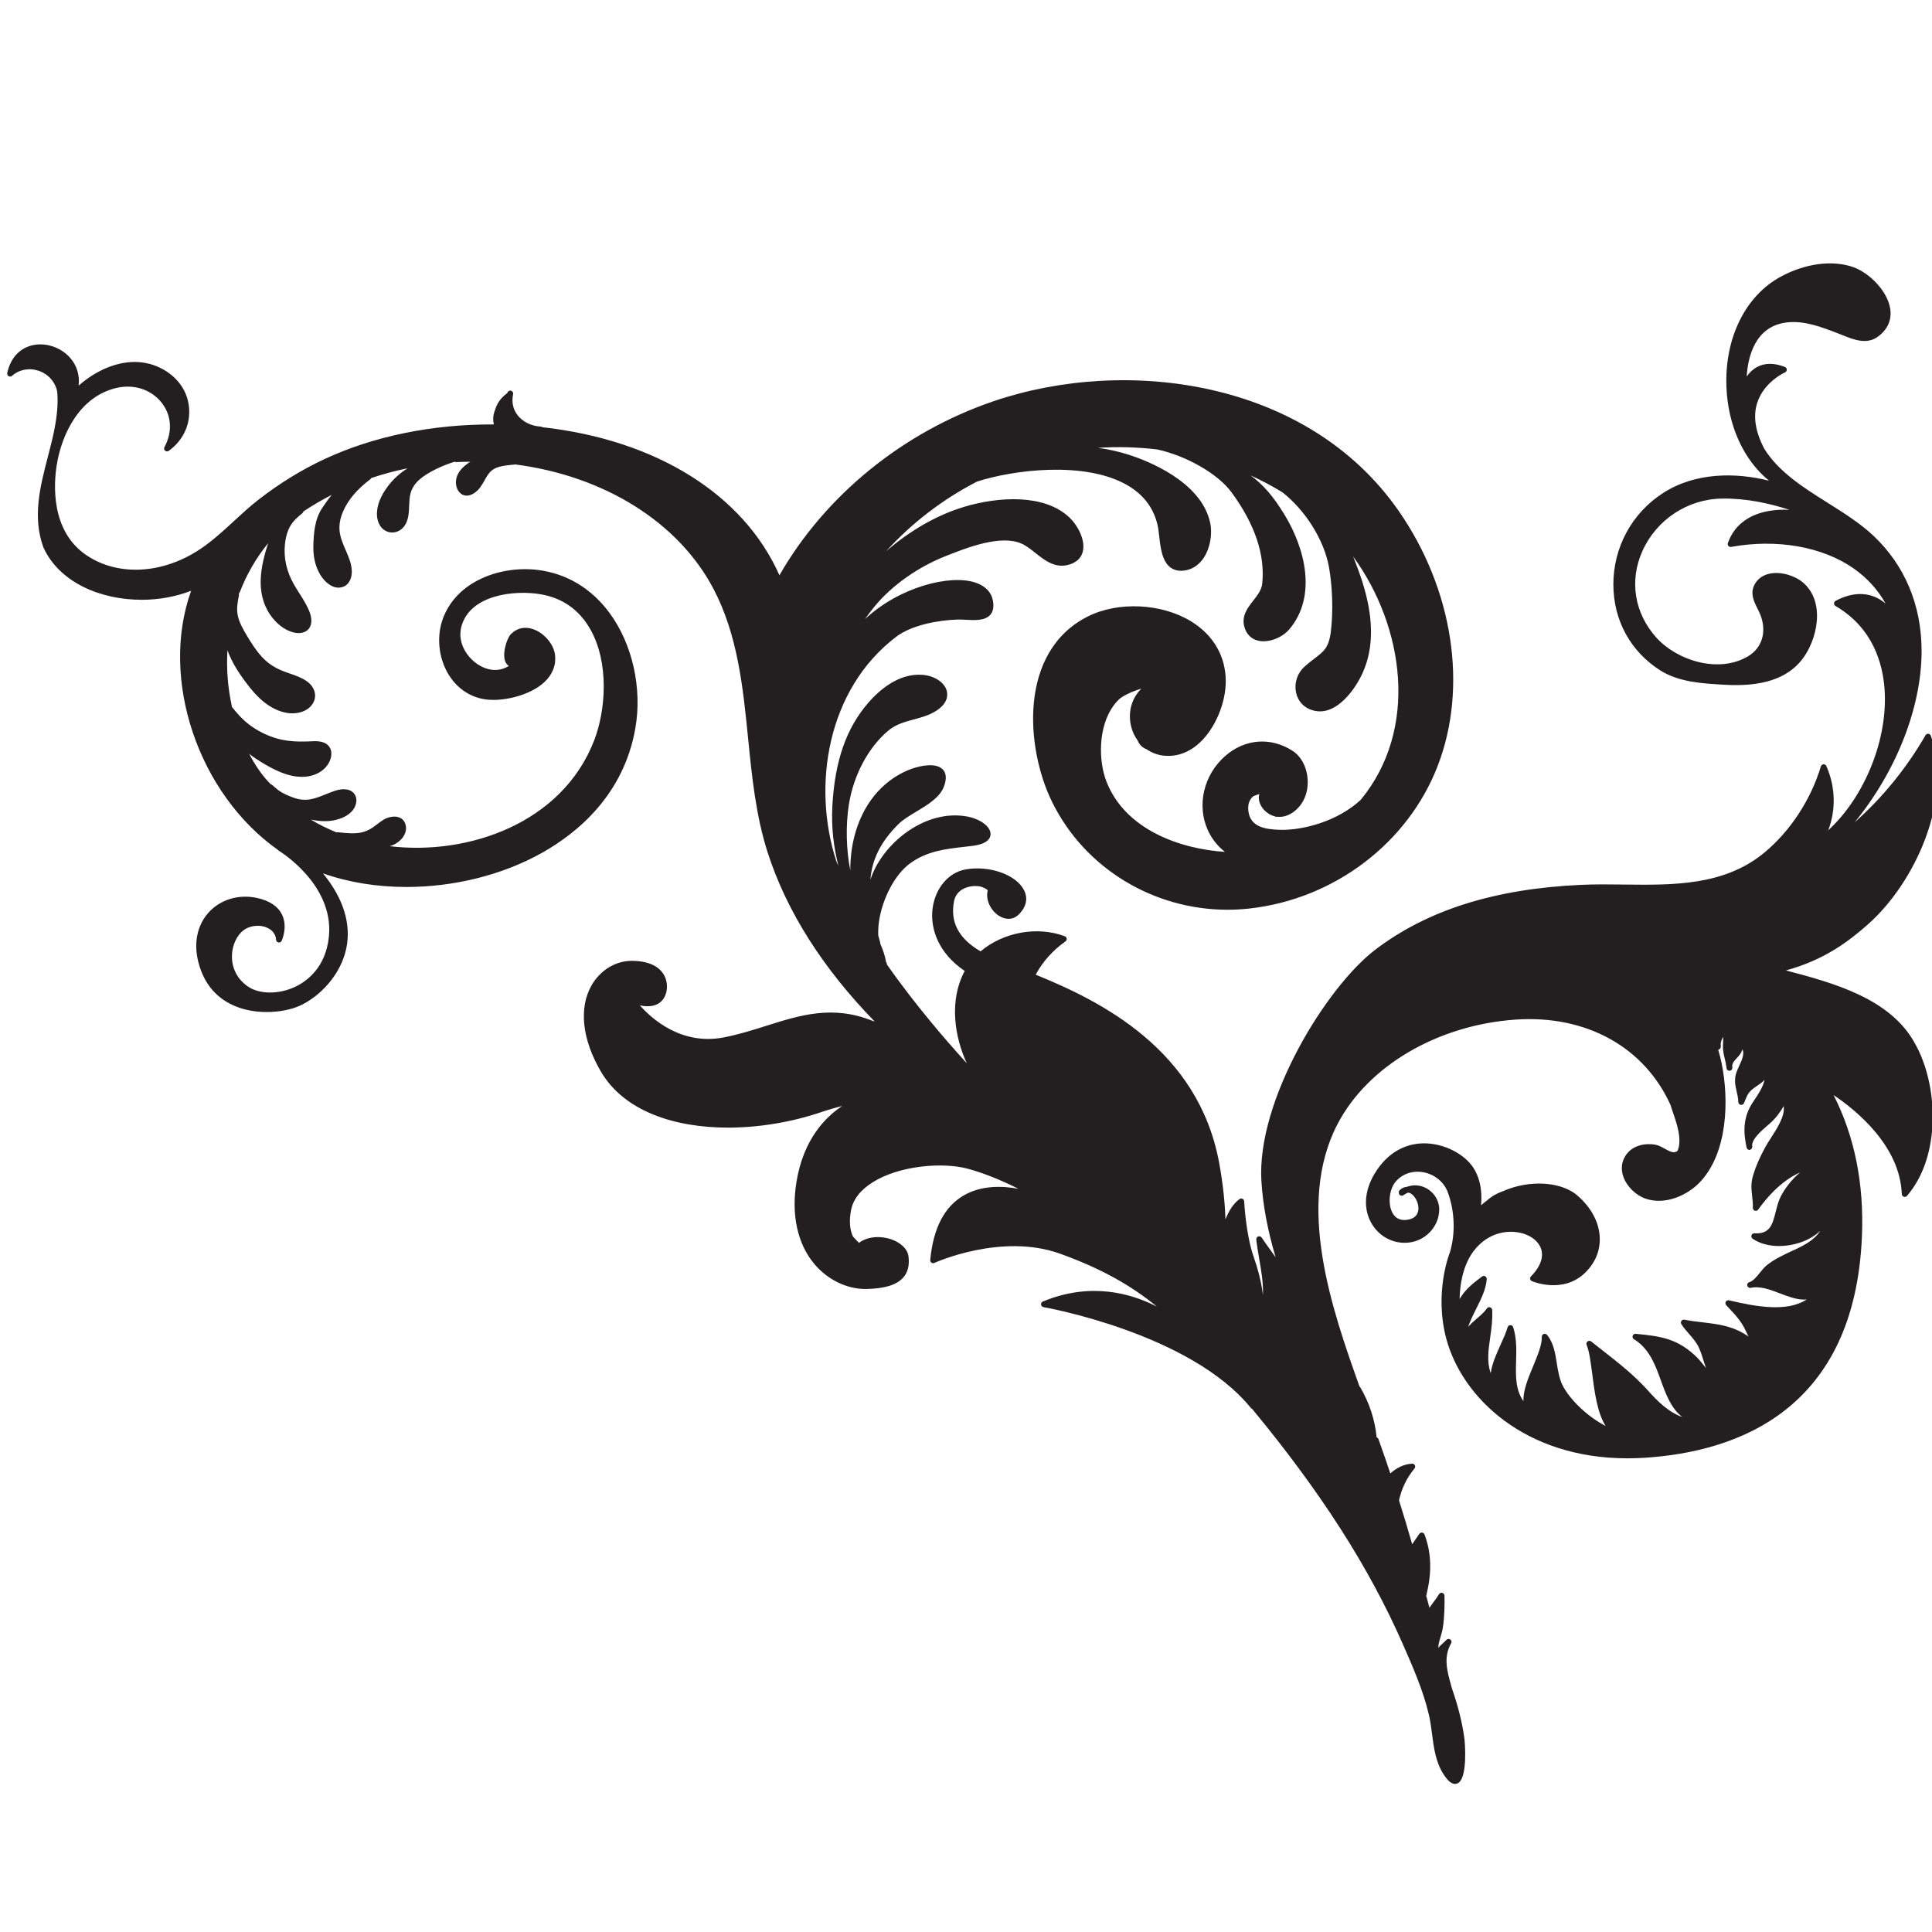 <?xml version="1.0" encoding="utf-8"?>
<!-- Generator: Adobe Illustrator 16.0.0, SVG Export Plug-In . SVG Version: 6.00 Build 0)  -->
<!DOCTYPE svg PUBLIC "-//W3C//DTD SVG 1.1//EN" "http://www.w3.org/Graphics/SVG/1.1/DTD/svg11.dtd">
<svg version="1.1" id="Layer_1" xmlns="http://www.w3.org/2000/svg" xmlns:xlink="http://www.w3.org/1999/xlink" x="0px" y="0px"
	 width="100px" height="100px" viewBox="0 0 100 100" enable-background="new 0 0 100 100" xml:space="preserve">
<path fill="#231F20" d="M92.44,50.229c1.973-0.542,3.202-1.467,4.228-2.369c2.479-2.184,4.436-6.544,3.271-9.779
	c-0.019-0.056-0.069-0.095-0.128-0.101c-0.06-0.005-0.116,0.024-0.146,0.076c-0.989,1.716-2.258,3.263-3.67,4.508
	c2.149-2.625,3.476-5.956,3.466-8.899c-0.008-2.351-0.869-4.402-2.49-5.933c-0.687-0.647-1.544-1.187-2.373-1.708
	c-1.245-0.782-2.527-1.591-3.272-2.786c-0.47-0.884-0.599-1.689-0.371-2.392c0.349-1.083,1.427-1.568,1.438-1.573
	c0.056-0.024,0.092-0.08,0.091-0.141c-0.002-0.062-0.04-0.116-0.097-0.139c-0.545-0.212-1.023-0.214-1.424-0.006
	c-0.224,0.117-0.393,0.284-0.519,0.455c-0.012,0.011-0.022,0.023-0.034,0.035c0.057-0.939,0.397-2.599,2.085-2.789
	c0.893-0.102,1.76,0.23,2.598,0.552l0.081,0.031c0.067,0.026,0.138,0.054,0.209,0.083c0.548,0.22,1.231,0.495,1.805,0.081
	c0.512-0.369,0.735-0.869,0.651-1.443c-0.139-0.947-1.11-1.887-1.929-2.171c-1.075-0.372-2.474-0.186-3.74,0.5
	c-1.822,0.986-2.898,3.16-2.811,5.672c0.072,2.043,0.892,3.814,2.205,4.888c-1.723-0.433-3.807-0.437-5.47,0.629
	c-1.625,1.042-2.592,2.82-2.586,4.757c0.006,1.846,0.894,3.463,2.435,4.438c0.96,0.607,2.211,0.677,3.314,0.737l0.054,0.003
	c1.879,0.105,3.173-0.316,3.946-1.285c0.789-0.988,1.266-2.985,0.063-4.013c-0.371-0.316-1.071-0.576-1.69-0.461
	c-0.366,0.068-0.646,0.262-0.809,0.561c-0.25,0.461-0.038,0.885,0.149,1.258c0.05,0.1,0.1,0.2,0.139,0.298
	c0.353,0.873,0.109,1.721-0.619,2.16c-1.521,0.917-3.7,0.231-4.78-0.986c-1.115-1.258-1.379-2.917-0.707-4.437
	c0.726-1.638,2.346-2.711,4.129-2.733c1.261-0.021,2.467,0.249,3.486,0.581c-1.358-0.065-2.695,0.355-3.183,1.72
	c-0.018,0.051-0.007,0.108,0.027,0.149c0.036,0.041,0.088,0.061,0.143,0.051c2.361-0.431,4.733-0.014,6.344,1.118
	c0.701,0.493,1.251,1.099,1.648,1.815c-0.137-0.117-0.282-0.215-0.438-0.292c-0.636-0.313-1.379-0.261-2.149,0.151
	c-0.049,0.026-0.079,0.076-0.08,0.131c-0.001,0.055,0.027,0.106,0.075,0.134c1.927,1.127,2.444,2.961,2.54,4.302
	c0.185,2.583-1.024,5.572-2.916,7.31c0.398-1.036,0.388-2.226-0.097-3.326c-0.025-0.059-0.086-0.096-0.147-0.091
	c-0.063,0.004-0.118,0.047-0.137,0.108c-0.519,1.728-1.585,3.354-2.923,4.462c-2.073,1.716-4.71,1.685-7.262,1.654
	c-0.737-0.01-1.503-0.018-2.239,0.016c-4.446,0.204-7.921,1.297-10.62,3.341c-2.558,1.938-6.167,7.823-5.914,11.987
	c0.075,1.243,0.32,2.545,0.737,3.948c-0.07-0.1-0.142-0.198-0.214-0.299c-0.171-0.236-0.343-0.476-0.51-0.721
	c-0.04-0.058-0.114-0.08-0.179-0.057c-0.065,0.024-0.105,0.09-0.099,0.159c0.039,0.344,0.099,0.686,0.155,1.017
	c0.108,0.629,0.212,1.226,0.19,1.854c-0.085-0.723-0.284-1.41-0.494-2.02c-0.392-1.139-0.477-2.813-0.477-2.831
	c-0.003-0.055-0.036-0.104-0.087-0.129c-0.05-0.024-0.108-0.019-0.154,0.014c-0.336,0.245-0.567,0.643-0.728,1.054
	c-0.028-0.854-0.123-1.828-0.328-2.941c-1.088-5.861-6.129-8.362-9.502-9.73c0.011-0.011,0.023-0.018,0.03-0.032
	c0.343-0.644,0.868-1.227,1.52-1.688c0.046-0.033,0.07-0.088,0.062-0.144c-0.007-0.056-0.045-0.104-0.098-0.123
	c-1.424-0.531-3.174-0.217-4.359,0.783c-1.137-0.664-1.588-1.521-1.372-2.604c0.131-0.653,0.82-0.818,1.25-0.77
	c0.063,0.007,0.119,0.02,0.17,0.035l0.155,0.062c0.079,0.039,0.134,0.083,0.169,0.115c-0.132,0.527,0.182,1.062,0.566,1.313
	c0.353,0.23,0.736,0.22,1.003-0.027c0.419-0.392,0.53-0.848,0.312-1.284c-0.403-0.807-1.792-1.301-3.033-1.08
	c-0.872,0.155-1.556,0.957-1.701,1.996c-0.14,0.996,0.249,2.311,1.661,3.258c-0.834,1.557-0.516,3.419,0.104,4.776
	c-0.648-0.713-1.282-1.439-1.893-2.182c-0.733-0.89-1.5-1.87-2.238-2.928c0.001-0.035-0.006-0.071-0.028-0.102
	c-0.007-0.01-0.014-0.019-0.021-0.029c0,0,0,0,0-0.002c-0.053-0.35-0.172-0.656-0.299-0.95c0.002-0.02,0.003-0.037-0.002-0.057
	c-0.034-0.124-0.067-0.245-0.1-0.366c-0.006-0.233,0.002-0.476,0.041-0.732c0.177-1.195,0.83-2.421,1.586-2.98
	c0.878-0.649,1.83-0.759,2.838-0.873c0.133-0.016,0.267-0.03,0.4-0.047c0.777-0.096,0.945-0.383,0.949-0.607
	c0.008-0.401-0.554-0.809-1.278-0.926c-2.068-0.337-4.112,1.273-4.82,2.957c-0.046,0.107-0.084,0.219-0.122,0.331
	c0.076-0.996,0.482-1.922,1.458-2.888c0.226-0.225,0.561-0.426,0.914-0.638c0.599-0.36,1.218-0.733,1.431-1.293
	c0.155-0.408,0.131-0.715-0.073-0.91c-0.404-0.387-1.353-0.13-1.798,0.061c-1.374,0.587-2.356,1.812-2.769,3.451
	c-0.14,0.561-0.204,1.146-0.202,1.731c-0.215-1.054-0.244-2.354-0.073-3.421c0.243-1.512,1-2.934,2.024-3.802
	c0.401-0.34,0.854-0.462,1.336-0.592c0.39-0.104,0.796-0.213,1.162-0.448c0.602-0.387,0.599-0.808,0.544-1.024
	c-0.114-0.447-0.637-0.792-1.272-0.837c-1.259-0.093-2.282,0.861-2.782,1.436c-1.145,1.317-1.738,3.011-1.867,5.332
	c-0.064,1.155,0.071,2.154,0.31,3.119c-0.035-0.079-0.071-0.156-0.105-0.237c-1.267-3.894-0.485-8.895,3.094-11.616
	c0.804-0.611,2.173-0.863,3.185-0.895c0.123-0.004,0.263,0.004,0.409,0.011c0.471,0.026,1.005,0.056,1.278-0.255
	c0.148-0.168,0.195-0.413,0.139-0.727c-0.081-0.447-0.396-0.773-0.909-0.943c-1.313-0.435-3.923,0.221-5.715,1.892
	c0.164-0.232,0.335-0.461,0.522-0.686c0.894-1.074,2.23-2.015,3.667-2.581l0.058-0.023c1.038-0.41,2.775-1.096,3.859-0.618
	c0.241,0.107,0.471,0.289,0.713,0.481c0.461,0.367,0.984,0.782,1.653,0.63c0.541-0.122,0.733-0.437,0.798-0.68
	c0.16-0.592-0.245-1.37-0.707-1.802c-1.29-1.205-3.645-1.067-5.418-0.536c-1.447,0.434-2.836,1.248-4.05,2.302
	c1.306-1.437,2.891-2.669,4.701-3.604c1.855-0.606,5.585-1.087,7.784,0.185c0.858,0.496,1.391,1.216,1.581,2.139
	c0.027,0.136,0.048,0.309,0.068,0.492c0.065,0.585,0.148,1.313,0.594,1.636c0.149,0.108,0.328,0.163,0.532,0.163
	c0.089,0,0.182-0.01,0.279-0.031c0.365-0.076,0.68-0.301,0.909-0.652c0.32-0.493,0.451-1.216,0.325-1.801
	c-0.465-2.17-3.341-3.244-4.211-3.521c-0.53-0.17-1.065-0.288-1.6-0.358c1.021-0.068,2.052-0.039,3.074,0.083
	c1.498,0.327,3.13,1.251,3.839,2.215c1.217,1.655,1.751,3.249,1.59,4.739c-0.034,0.319-0.241,0.586-0.46,0.868
	c-0.294,0.378-0.599,0.77-0.476,1.308c0.093,0.404,0.349,0.676,0.722,0.766c0.089,0.022,0.183,0.033,0.281,0.033
	c0.474,0,1.018-0.243,1.339-0.623c1.44-1.706,0.818-4.178-0.247-5.923c-0.587-0.963-1.085-1.538-1.755-2.038
	c0.567,0.259,1.118,0.551,1.645,0.874c1.185,0.932,2.156,2.455,2.411,3.887c0.178,1.003,0.217,2.255,0.1,3.271
	c-0.1,0.869-0.357,1.066-0.827,1.424c-0.164,0.125-0.352,0.267-0.559,0.458c-0.394,0.361-0.549,0.944-0.386,1.45
	c0.151,0.471,0.539,0.777,1.063,0.84c0.05,0.006,0.099,0.008,0.147,0.008c0.887,0,1.689-0.961,2.121-1.824
	c1.004-2.006,0.328-4.282-0.267-5.819l-0.044-0.114c-0.032-0.085-0.064-0.171-0.1-0.259c2.649,3.646,3.409,8.94,0.387,12.6
	c-1.183,1.098-2.962,1.572-4.149,1.547c-0.8-0.019-1.554-0.149-1.659-0.96c-0.04-0.302,0.028-0.555,0.199-0.729
	c0.022-0.023,0.053-0.039,0.077-0.06c0.113-0.05,0.228-0.083,0.294-0.102c-0.008,0.021-0.017,0.043-0.021,0.066
	c-0.065,0.332,0.146,0.734,0.506,0.956c0.108,0.067,0.223,0.111,0.34,0.137c-0.009,0.004-0.021,0.01-0.028,0.013
	c0.024,0.005,0.07,0.005,0.122,0.002c0.294,0.034,0.602-0.058,0.885-0.278c0.471-0.367,0.724-0.955,0.694-1.613
	c-0.028-0.646-0.328-1.228-0.782-1.521c-1.125-0.725-2.456-0.626-3.477,0.258c-1.127,0.979-1.498,2.567-0.904,3.862
	c0.202,0.438,0.5,0.809,0.88,1.111c-2.353-0.153-5.173-1.168-6.135-3.646c-0.416-1.074-0.432-2.808,0.357-3.908
	c0.113-0.159,0.24-0.296,0.377-0.413c0.021-0.015,0.043-0.029,0.065-0.042c0.35-0.221,0.74-0.363,1.009-0.438
	c-0.494,0.483-0.702,1.194-0.536,1.924c0.064,0.283,0.185,0.534,0.342,0.752c0.028,0.067,0.063,0.139,0.114,0.202
	c0.11,0.144,0.26,0.226,0.348,0.254c0.271,0.188,0.591,0.31,0.942,0.338c0.651,0.054,1.278-0.18,1.812-0.676
	c0.798-0.739,1.353-2.053,1.347-3.194c-0.005-1.284-0.644-2.38-1.793-3.085c-1.53-0.937-3.78-1.043-5.35-0.252
	c-3.596,1.812-3.223,6.806-1.84,9.61c1.689,3.427,5.243,5.568,9.072,5.568c0.371,0,0.745-0.02,1.12-0.061
	c4.387-0.48,8.22-3.381,9.763-7.389c1.57-4.073,0.8-9.123-2.011-13.178c-4.722-6.815-14.123-8.023-20.972-5.695
	c-4.693,1.596-8.717,4.873-11.091,9.011c-1.854-4.176-6.356-7.002-12.264-7.663c-0.024-0.017-0.051-0.031-0.083-0.032
	c-0.491-0.025-0.943-0.247-1.209-0.594c-0.235-0.305-0.314-0.681-0.228-1.085c0.017-0.082-0.036-0.162-0.117-0.18
	c-0.083-0.017-0.164,0.035-0.181,0.117c0,0.002,0,0.004,0,0.006c-0.33,0.228-0.548,0.546-0.643,0.896
	c-0.014,0.031-0.024,0.059-0.03,0.078c-0.025,0.076-0.052,0.194-0.057,0.298c-0.008,0.104,0.004,0.188,0.004,0.188
	c0-0.001,0.005,0.072,0.03,0.164c-3.188-0.014-6.217,0.605-8.771,1.795c-1.187,0.553-2.34,1.263-3.427,2.11
	c-0.442,0.344-0.86,0.73-1.264,1.103c-0.551,0.508-1.122,1.033-1.75,1.451c-1.942,1.293-4.252,1.413-5.882,0.308
	c-1.86-1.262-1.691-3.692-1.533-4.677c0.266-1.645,1.22-3.554,3.104-3.982c0.917-0.209,1.818,0.098,2.351,0.801
	c0.492,0.648,0.537,1.495,0.12,2.263c-0.035,0.062-0.021,0.14,0.033,0.187c0.053,0.047,0.132,0.05,0.189,0.009
	c0.7-0.508,1.086-1.27,1.058-2.089C9.775,20.418,9.33,19.669,8.58,19.2c-1.499-0.94-3.269-0.333-4.509,0.759
	c0.063-0.545-0.096-1.059-0.462-1.462c-0.5-0.549-1.298-0.795-1.984-0.613c-0.642,0.17-1.085,0.675-1.25,1.421
	c-0.014,0.064,0.014,0.13,0.071,0.164c0.056,0.033,0.127,0.027,0.178-0.017c0.375-0.329,0.89-0.426,1.377-0.261
	c0.5,0.169,0.859,0.58,0.961,1.081c0.057,0.633-0.016,1.276-0.14,1.916c-0.013,0.052-0.021,0.096-0.026,0.135
	c-0.092,0.446-0.207,0.892-0.321,1.331c-0.396,1.522-0.805,3.098-0.229,4.679c0.827,1.818,2.961,2.712,5.09,2.712
	c0.887,0,1.768-0.16,2.558-0.467c-1.645,4.575,0.373,10.502,4.486,13.409c0.012,0.017,0.026,0.031,0.044,0.042
	c0.03,0.017,2.886,1.745,2.598,4.466c-0.174,1.636-1.192,2.332-1.785,2.601c-0.839,0.383-1.83,0.367-2.409-0.038
	c-0.613-0.429-0.783-0.986-0.816-1.377c-0.048-0.532,0.138-1.093,0.473-1.427c0.317-0.317,0.845-0.424,1.283-0.26
	c0.184,0.069,0.496,0.244,0.522,0.648c0.004,0.069,0.056,0.127,0.124,0.139c0.068,0.013,0.137-0.021,0.165-0.085
	c0.015-0.029,0.328-0.727,0.015-1.362c-0.208-0.422-0.636-0.709-1.272-0.852c-0.968-0.219-1.948,0.082-2.558,0.788
	c-0.66,0.764-0.787,1.854-0.349,2.994c0.334,0.866,0.934,1.481,1.787,1.826c0.506,0.207,1.068,0.293,1.605,0.293
	c0.663,0,1.289-0.132,1.731-0.336c0.975-0.45,2.092-1.543,2.388-2.967c0.261-1.26-0.157-2.595-1.21-3.876
	c1.33,0.472,2.807,0.706,4.315,0.706c2.438,0,4.95-0.604,7.022-1.767c1.875-1.054,4.235-3.027,4.833-6.449
	c0.363-2.076-0.151-4.366-1.343-5.977c-0.936-1.265-2.213-2.03-3.694-2.215c-1.91-0.239-4.215,0.556-4.93,2.534
	c-0.322,0.892-0.225,1.967,0.255,2.803c0.417,0.726,1.074,1.204,1.851,1.346c0.898,0.164,2.38-0.152,3.159-0.885
	c0.42-0.396,0.608-0.881,0.545-1.403c-0.067-0.56-0.574-1.148-1.154-1.338c-0.406-0.134-0.785-0.055-1.079,0.216
	c-0.014,0.009-0.03,0.018-0.039,0.025c0.003,0,0.01,0,0.013,0c-0.01,0.01-0.021,0.019-0.032,0.03
	c-0.226,0.239-0.489,1.123-0.237,1.503c0.028,0.043,0.073,0.095,0.14,0.133c-0.438,0.281-0.973,0.284-1.492-0.007
	c-0.657-0.369-1.199-1.188-0.964-2.041c0.452-1.639,2.75-1.888,4.092-1.66c1.136,0.192,2.001,0.8,2.574,1.805
	c0.993,1.746,0.803,4.207,0.206,5.755c-1.657,4.3-6.528,5.972-10.588,5.48c0.049-0.015,0.1-0.026,0.148-0.047
	c0.411-0.169,0.779-0.576,0.685-1.026c-0.051-0.242-0.197-0.354-0.312-0.404c-0.26-0.114-0.605-0.03-0.833,0.105
	c-0.123,0.074-0.235,0.159-0.343,0.243c-0.076,0.058-0.152,0.116-0.231,0.169c-0.188,0.126-0.384,0.21-0.584,0.252
	c-0.375,0.076-0.777,0.033-1.167-0.009l-0.05-0.004c-0.023-0.003-0.044,0.001-0.064,0.007c-0.465-0.189-0.911-0.409-1.327-0.661
	c0.234,0.047,0.473,0.081,0.715,0.081c0.046,0,0.091-0.001,0.138-0.003c0.679-0.034,1.438-0.366,1.502-1.019
	c0.028-0.293-0.156-0.544-0.448-0.609c-0.333-0.075-0.674,0.058-0.948,0.164c-0.069,0.026-0.138,0.054-0.208,0.082
	c-0.255,0.104-0.498,0.202-0.755,0.249c-0.287,0.054-0.576,0.03-0.857-0.068c-0.638-0.223-0.853-0.415-1.01-0.556
	c-0.055-0.049-0.102-0.093-0.155-0.13c-0.015-0.01-0.031-0.016-0.047-0.021c-0.462-0.45-0.835-1.03-1.119-1.574
	c0.223,0.176,0.446,0.321,0.643,0.439c0.648,0.394,1.347,0.751,2.085,0.751c0.062,0,0.123-0.002,0.186-0.008
	c0.478-0.04,0.892-0.257,1.133-0.595c0.208-0.291,0.308-0.712,0.066-0.995c-0.232-0.274-0.642-0.255-0.938-0.24l-0.105,0.006
	c-0.469,0.015-1.022,0.011-1.565-0.133c-0.547-0.146-1.076-0.408-1.528-0.756c-0.369-0.283-0.663-0.634-0.881-0.914
	c0.002-0.017,0.004-0.035,0-0.052c-0.205-0.935-0.278-1.909-0.221-2.867c0.238,0.669,0.647,1.286,1.165,1.939
	c0.59,0.746,1.228,1.184,1.895,1.302c0.098,0.018,0.197,0.026,0.299,0.026c0.435,0,0.888-0.166,1.095-0.574
	c0.189-0.374,0.046-0.813-0.357-1.093c-0.271-0.188-0.582-0.295-0.882-0.398c-0.127-0.044-0.255-0.088-0.377-0.138
	c-0.425-0.172-0.772-0.408-1.057-0.721c-0.306-0.333-0.551-0.72-0.771-1.089c-0.222-0.374-0.411-0.711-0.482-1.078
	c-0.062-0.323-0.007-0.651,0.067-1.016c0.006-0.033,0-0.062-0.012-0.091c0.023-0.017,0.042-0.04,0.054-0.069
	c0.355-0.928,0.858-1.793,1.469-2.54c-0.367,1.137-0.687,2.532,0.098,3.694c0.327,0.483,0.775,0.822,1.231,0.93
	c0.08,0.019,0.163,0.029,0.244,0.029c0.278,0,0.542-0.119,0.631-0.416c0.116-0.391-0.112-0.82-0.235-1.051
	c-0.11-0.211-0.24-0.414-0.363-0.609c-0.091-0.144-0.182-0.288-0.267-0.435c-0.382-0.666-0.541-1.362-0.471-2.073
	c0.038-0.393,0.138-0.725,0.297-0.989c0.156-0.257,0.386-0.454,0.608-0.633c0.028-0.023,0.044-0.055,0.051-0.088
	c0.468-0.313,0.96-0.6,1.468-0.861c-0.161,0.194-0.308,0.405-0.497,0.686c-0.39,0.583-0.439,1.32-0.455,1.965
	c-0.017,0.643,0.151,1.229,0.471,1.651c0.097,0.129,0.416,0.501,0.828,0.501c0.064,0,0.13-0.009,0.199-0.029
	c0.368-0.109,0.496-0.486,0.493-0.803c-0.004-0.384-0.162-0.749-0.301-1.071l-0.017-0.04c-0.137-0.316-0.279-0.643-0.314-0.981
	c-0.034-0.322,0.026-0.664,0.179-1.018c0.261-0.603,0.722-1.149,1.41-1.668c0.021-0.016,0.036-0.038,0.045-0.061
	c0.609-0.208,1.24-0.375,1.886-0.507c-0.399,0.247-0.758,0.573-1.041,0.957c-0.353,0.475-0.537,0.938-0.547,1.377
	c-0.008,0.336,0.117,0.755,0.492,0.925c0.094,0.043,0.195,0.064,0.296,0.064c0.206,0,0.409-0.086,0.56-0.246
	c0.235-0.25,0.287-0.599,0.307-0.876c0.006-0.087,0.01-0.176,0.013-0.263c0.008-0.219,0.016-0.426,0.067-0.626
	c0.067-0.261,0.215-0.497,0.438-0.704c0.427-0.392,1.242-0.766,1.854-0.948c0.022,0.012,0.045,0.02,0.07,0.02
	c0.002,0,0.004,0,0.007,0c0.24-0.012,0.481-0.017,0.722-0.019c-0.281,0.189-0.553,0.414-0.678,0.738
	c-0.126,0.326-0.048,0.714,0.183,0.903c0.093,0.076,0.201,0.114,0.316,0.114c0.12,0,0.248-0.041,0.375-0.123
	c0.268-0.172,0.412-0.426,0.55-0.672c0.105-0.188,0.206-0.365,0.354-0.494c0.265-0.229,0.692-0.27,1.067-0.307l0.113-0.011
	c0.012-0.001,0.021-0.006,0.032-0.01c4.626,0.591,8.466,2.994,10.277,6.433c1.262,2.398,1.533,5.115,1.796,7.741
	c0.197,1.975,0.4,4.017,1.019,5.931c0.982,3.036,2.844,5.971,5.531,8.729c-0.035-0.01-0.071-0.021-0.106-0.03
	c-2.054-0.832-3.738-0.303-5.505,0.255c-0.711,0.225-1.446,0.457-2.223,0.604c-2.172,0.41-3.701-0.965-4.317-1.661
	c0.257,0.054,0.571,0.075,0.843-0.038c0.232-0.096,0.396-0.274,0.489-0.527c0.101-0.272,0.123-0.726-0.144-1.106
	c-0.202-0.289-0.646-0.635-1.617-0.635c-0.83,0-1.622,0.484-2.07,1.265c-0.67,1.169-0.495,2.798,0.482,4.467
	c1.198,2.044,3.792,2.9,6.582,2.9c1.63,0,3.326-0.293,4.847-0.81c0.354-0.121,0.709-0.223,1.062-0.309
	c-0.863,0.566-1.997,1.707-2.363,3.892c-0.292,1.735,0.045,3.269,0.948,4.319c0.682,0.792,1.655,1.26,2.616,1.26
	c0.015,0,0.032,0,0.047,0c0.951-0.016,1.577-0.212,1.914-0.598c0.236-0.271,0.324-0.627,0.267-1.09
	c-0.043-0.37-0.386-0.707-0.892-0.883c-0.471-0.162-1.162-0.195-1.67,0.183c-0.036-0.031-0.068-0.064-0.091-0.092
	c-0.04-0.041-0.134-0.135-0.225-0.241c-0.165-0.356-0.199-0.806-0.097-1.348c0.106-0.564,0.483-1.053,1.12-1.453
	c1.394-0.876,3.635-1.049,4.913-0.705c0.807,0.217,1.713,0.578,2.631,1.041c-0.847-0.156-1.921-0.184-2.832,0.345
	c-0.997,0.577-1.579,1.701-1.731,3.339c-0.006,0.055,0.019,0.107,0.063,0.139s0.102,0.036,0.151,0.014
	c0.034-0.016,3.468-1.569,6.5-0.48c2.031,0.729,3.639,1.604,5.017,2.741c-1.347-0.694-3.443-1.282-5.903-0.263
	c-0.062,0.026-0.101,0.09-0.093,0.157s0.059,0.121,0.125,0.133c0.076,0.013,7.599,1.342,10.742,5.227
	c0.018,0.021,0.039,0.034,0.063,0.044c3.552,4.299,6.036,8.173,7.786,12.149c0.521,1.185,1.062,2.41,1.361,3.687
	c0.073,0.312,0.115,0.637,0.16,0.98c0.093,0.716,0.188,1.455,0.587,2.078c0.146,0.229,0.36,0.514,0.604,0.514
	c0.037,0,0.074-0.006,0.11-0.02c0.582-0.213,0.385-2.261,0.382-2.282c-0.119-0.904-0.354-1.788-0.656-2.652
	c-0.011-0.041-0.021-0.081-0.032-0.122c-0.215-0.764-0.417-1.484-0.006-2.203c0.038-0.066,0.021-0.151-0.041-0.196
	c-0.061-0.047-0.147-0.039-0.2,0.016c-0.062,0.065-0.128,0.125-0.193,0.184c-0.079,0.072-0.158,0.145-0.231,0.225
	c0.003-0.184,0.058-0.361,0.116-0.558c0.044-0.146,0.09-0.301,0.117-0.463c0.092-0.575,0.098-1.228,0.087-1.676
	c-0.002-0.067-0.047-0.125-0.113-0.143c-0.065-0.017-0.134,0.011-0.169,0.068c-0.091,0.151-0.201,0.301-0.309,0.443
	c-0.063,0.086-0.125,0.172-0.188,0.261l-0.142-0.539c-0.006-0.021-0.015-0.038-0.026-0.054c0.015-0.066,0.027-0.132,0.041-0.196
	l0.039-0.181c0.215-1.021,0.16-1.972-0.167-2.825c-0.021-0.052-0.068-0.089-0.125-0.096s-0.111,0.018-0.143,0.064l-0.138,0.2
	c-0.078,0.111-0.156,0.225-0.231,0.34c-0.201-0.714-0.425-1.46-0.682-2.273c0.126-0.571,0.37-1.125,0.802-1.651
	c0.04-0.046,0.046-0.111,0.02-0.164c-0.027-0.054-0.083-0.088-0.144-0.083c-0.425,0.021-0.806,0.214-1.128,0.504
	c-0.173-0.522-0.368-1.089-0.614-1.777c-0.016-0.045-0.051-0.076-0.094-0.091c-0.085-0.893-0.373-1.784-0.854-2.603
	c-0.009-0.014-0.022-0.021-0.034-0.03c-1.417-3.98-3.313-9.387-1.141-13.572c1.565-3.013,5.186-5.14,9.225-5.417
	c3.653-0.25,6.659,1.423,8.015,4.417c0.021,0.062,0.039,0.126,0.06,0.189l0.188,0.562c0.053,0.165,0.089,0.304,0.109,0.383
	c0.047,0.172,0.097,0.427,0.102,0.637c0.011,0.208-0.023,0.366-0.023,0.366c0.001,0-0.016,0.1-0.064,0.229
	c-0.019,0.017-0.039,0.032-0.062,0.046c-0.159,0.089-0.334,0.006-0.604-0.145c-0.157-0.087-0.322-0.178-0.496-0.21
	c-0.487-0.087-1.184,0.01-1.541,0.573c-0.208,0.328-0.246,0.706-0.108,1.091c0.179,0.504,0.645,0.961,1.163,1.135
	c1.035,0.348,2.178-0.203,2.8-0.861c1.449-1.53,1.509-4.279,1.118-6.169c-0.047-0.229-0.106-0.457-0.174-0.683
	c0.061-0.005,0.116-0.059,0.13-0.123c0.008-0.049,0.007-0.119,0-0.203c0.014-0.11,0.059-0.209,0.108-0.318
	c0.004-0.009,0.008-0.017,0.013-0.026c0.013,0.094,0.008,0.196,0.002,0.32l-0.007,0.138c-0.008,0.258,0.046,0.478,0.098,0.69
	c0.033,0.141,0.065,0.273,0.08,0.415c0.002,0.021,0.003,0.041,0.007,0.062c0.01,0.077,0.074,0.134,0.148,0.134
	c0.007,0,0.011,0,0.016-0.002c0.082-0.008,0.143-0.078,0.137-0.16c0-0.02-0.003-0.038-0.005-0.057
	c-0.005-0.169,0.08-0.271,0.225-0.423c0.114-0.12,0.246-0.263,0.301-0.47c0.116,0.219-0.008,0.526-0.183,0.897
	c-0.026,0.056-0.051,0.109-0.073,0.161c-0.198,0.448-0.119,0.79-0.042,1.119c0.04,0.171,0.081,0.35,0.088,0.553
	c0.003,0.072,0.055,0.132,0.125,0.146c0.01,0.001,0.019,0.002,0.026,0.002c0.062,0,0.117-0.036,0.141-0.095l0.022-0.051
	c0.169-0.423,0.221-0.55,0.635-0.825c0.131-0.087,0.287-0.192,0.405-0.322c-0.061,0.351-0.348,0.777-0.528,1.045l-0.087,0.131
	c-0.524,0.802-0.466,1.574-0.323,2.266c0.001,0.005,0.002,0.012,0.003,0.017c0.001,0.082,0.07,0.164,0.151,0.164
	c0.083,0,0.151-0.084,0.153-0.166c0-0.011-0.001-0.022-0.003-0.034l-0.004-0.013c-0.024-0.343,0.478-0.778,0.781-1.04
	c0.051-0.043,0.097-0.084,0.137-0.119c0.328-0.295,0.527-0.574,0.713-0.896c0.078,0.504-0.327,1.132-0.66,1.649
	c-0.107,0.167-0.207,0.32-0.281,0.457c-0.304,0.552-0.503,1.012-0.646,1.493c-0.122,0.404-0.083,0.732-0.047,1.051
	c0.023,0.191,0.048,0.391,0.038,0.614c-0.002,0.066,0.039,0.128,0.104,0.15c0.015,0.005,0.03,0.008,0.048,0.008
	c0.048,0,0.095-0.023,0.124-0.064c0.407-0.574,1.17-1.483,2.163-1.921c-0.457,0.387-0.865,0.925-1.052,1.367
	c-0.091,0.215-0.148,0.445-0.205,0.669c-0.162,0.648-0.292,1.161-1.1,1.111c-0.067-0.004-0.131,0.038-0.153,0.102
	c-0.021,0.063,0.001,0.135,0.057,0.175c0.356,0.251,0.848,0.382,1.376,0.382c0.336,0,0.688-0.054,1.027-0.161
	c0.442-0.139,0.812-0.354,1.091-0.619c-0.247,0.417-0.741,0.703-1.267,0.949l-0.169,0.078c-0.436,0.203-0.93,0.433-1.313,0.739
	c-0.125,0.099-0.24,0.239-0.36,0.389c-0.172,0.21-0.365,0.447-0.549,0.493c-0.079,0.02-0.13,0.102-0.11,0.182
	c0.02,0.081,0.097,0.131,0.18,0.113c0.479-0.107,1.014,0.097,1.529,0.294c0.403,0.153,0.829,0.316,1.234,0.316
	c0.045,0,0.091-0.004,0.136-0.009c-1.008,0.66-2.568,0.391-4.024,0.046c-0.064-0.016-0.132,0.014-0.166,0.071
	c-0.033,0.058-0.025,0.13,0.021,0.18l0.164,0.177c0.334,0.356,0.623,0.664,0.843,1.146c0.048,0.103,0.095,0.201,0.146,0.299
	c-0.779-0.542-1.537-0.635-2.338-0.729c-0.315-0.036-0.642-0.074-0.98-0.142c-0.062-0.011-0.121,0.014-0.155,0.063
	c-0.033,0.051-0.035,0.116-0.003,0.167c0.12,0.188,0.263,0.35,0.398,0.505c0.2,0.229,0.389,0.443,0.521,0.737
	c0.098,0.218,0.167,0.442,0.241,0.681c0.035,0.114,0.073,0.231,0.113,0.35c-0.148-0.191-0.289-0.368-0.425-0.514
	c-1.005-1.004-1.874-1.132-3.209-1.257c-0.07-0.007-0.137,0.037-0.158,0.104c-0.021,0.068,0.007,0.142,0.067,0.177
	c0.526,0.307,0.852,0.838,1.032,1.23c0.132,0.269,0.24,0.567,0.354,0.883c0.258,0.712,0.539,1.484,1.118,1.912
	c-0.701-0.239-1.291-0.816-1.829-1.427c-0.717-0.78-1.474-1.373-2.274-1.999c-0.203-0.159-0.408-0.319-0.616-0.485
	c-0.055-0.043-0.13-0.044-0.187-0.001c-0.055,0.042-0.075,0.116-0.048,0.181c0.136,0.315,0.209,0.882,0.287,1.481
	c0.121,0.944,0.262,2.029,0.695,2.712c-0.876-0.45-1.782-1.277-2.206-2.059c-0.188-0.361-0.257-0.784-0.321-1.192
	c-0.082-0.519-0.167-1.055-0.505-1.463c-0.041-0.051-0.109-0.068-0.17-0.046c-0.062,0.022-0.102,0.083-0.099,0.147
	c0.014,0.402-0.222,0.971-0.449,1.52c-0.264,0.635-0.531,1.282-0.501,1.814c-0.422-0.6-0.403-1.321-0.382-2.078
	c0.017-0.582,0.033-1.184-0.151-1.753c-0.021-0.064-0.082-0.118-0.148-0.104c-0.067,0.001-0.125,0.047-0.143,0.111
	c-0.07,0.257-0.208,0.561-0.354,0.882c-0.217,0.481-0.451,1.002-0.518,1.49c-0.207-0.582-0.122-1.183-0.027-1.85
	c0.064-0.456,0.131-0.928,0.104-1.421c-0.004-0.066-0.049-0.122-0.112-0.139c-0.062-0.019-0.129,0.007-0.166,0.062
	c-0.118,0.179-0.305,0.339-0.5,0.508c-0.162,0.139-0.331,0.284-0.467,0.448c0.1-0.308,0.257-0.621,0.417-0.941
	c0.252-0.502,0.513-1.022,0.545-1.539c0.003-0.059-0.027-0.114-0.08-0.143c-0.05-0.029-0.114-0.023-0.162,0.011
	c-0.452,0.332-0.896,0.694-1.16,1.166c0.002-0.068,0.002-0.137,0.006-0.206c0.139-2.438,1.485-3.05,2.058-3.199
	c0.815-0.214,1.695,0.041,2.047,0.591c0.268,0.419,0.179,0.936-0.25,1.456c-0.051,0.062-0.107,0.125-0.17,0.188
	c-0.033,0.035-0.05,0.086-0.039,0.135c0.009,0.049,0.042,0.09,0.088,0.109c0.016,0.008,1.624,0.696,2.778-0.456
	c0.507-0.507,0.761-1.129,0.734-1.801c-0.03-0.787-0.445-1.564-1.169-2.185c-0.52-0.444-1.387-0.667-2.322-0.594
	c-0.532,0.042-1.044,0.173-1.511,0.379c-0.001,0-0.001,0-0.002,0c-0.253,0.085-0.493,0.223-0.584,0.288
	c-0.074,0.047-0.165,0.121-0.25,0.196c-0.106,0.078-0.208,0.16-0.305,0.248c0.056-0.604,0.018-1.634-0.726-2.334
	c-0.681-0.64-1.708-0.973-2.612-0.847c-0.62,0.086-1.5,0.425-2.174,1.547c-0.549,0.915-0.593,1.874-0.121,2.631
	c0.397,0.64,1.103,1,1.841,0.937c0.913-0.075,1.627-0.836,1.627-1.729c0-0.453-0.271-0.884-0.689-1.1
	c-0.313-0.161-0.658-0.179-0.986-0.061c-0.131,0.01-0.259,0.063-0.371,0.17c-0.033,0.031-0.048,0.074-0.045,0.117
	c-0.005,0.038,0.002,0.078,0.026,0.111c0.049,0.068,0.143,0.083,0.211,0.035c0.078-0.055,0.158-0.099,0.239-0.133
	c0.042,0.004,0.085,0.014,0.129,0.037c0.24,0.13,0.462,0.541,0.398,0.898c-0.047,0.266-0.24,0.424-0.572,0.472
	c-0.354,0.051-0.61-0.073-0.766-0.368c-0.249-0.473-0.157-1.251,0.193-1.634c0.362-0.396,0.883-0.562,1.427-0.456
	c0.574,0.111,1.052,0.504,1.245,1.022c0.364,0.972,0.406,2.139,0.118,3.106c-0.034,0.085-0.831,2.107-0.189,4.496
	c0.824,3.054,4.082,6.18,9.367,6.179c0.281,0,0.571-0.009,0.865-0.026c4.94-0.31,10.907-2.55,11.279-11.466
	c0.113-2.724-0.378-5.163-1.466-7.308c1.173,0.787,3.435,2.625,3.529,5.122c0.003,0.063,0.043,0.117,0.102,0.138
	c0.016,0.006,0.033,0.009,0.05,0.009c0.044,0,0.085-0.019,0.115-0.053c1.767-2.03,1.641-5.718,0.416-7.885
	C97.845,51.665,94.856,50.866,92.44,50.229z"/>
</svg>
